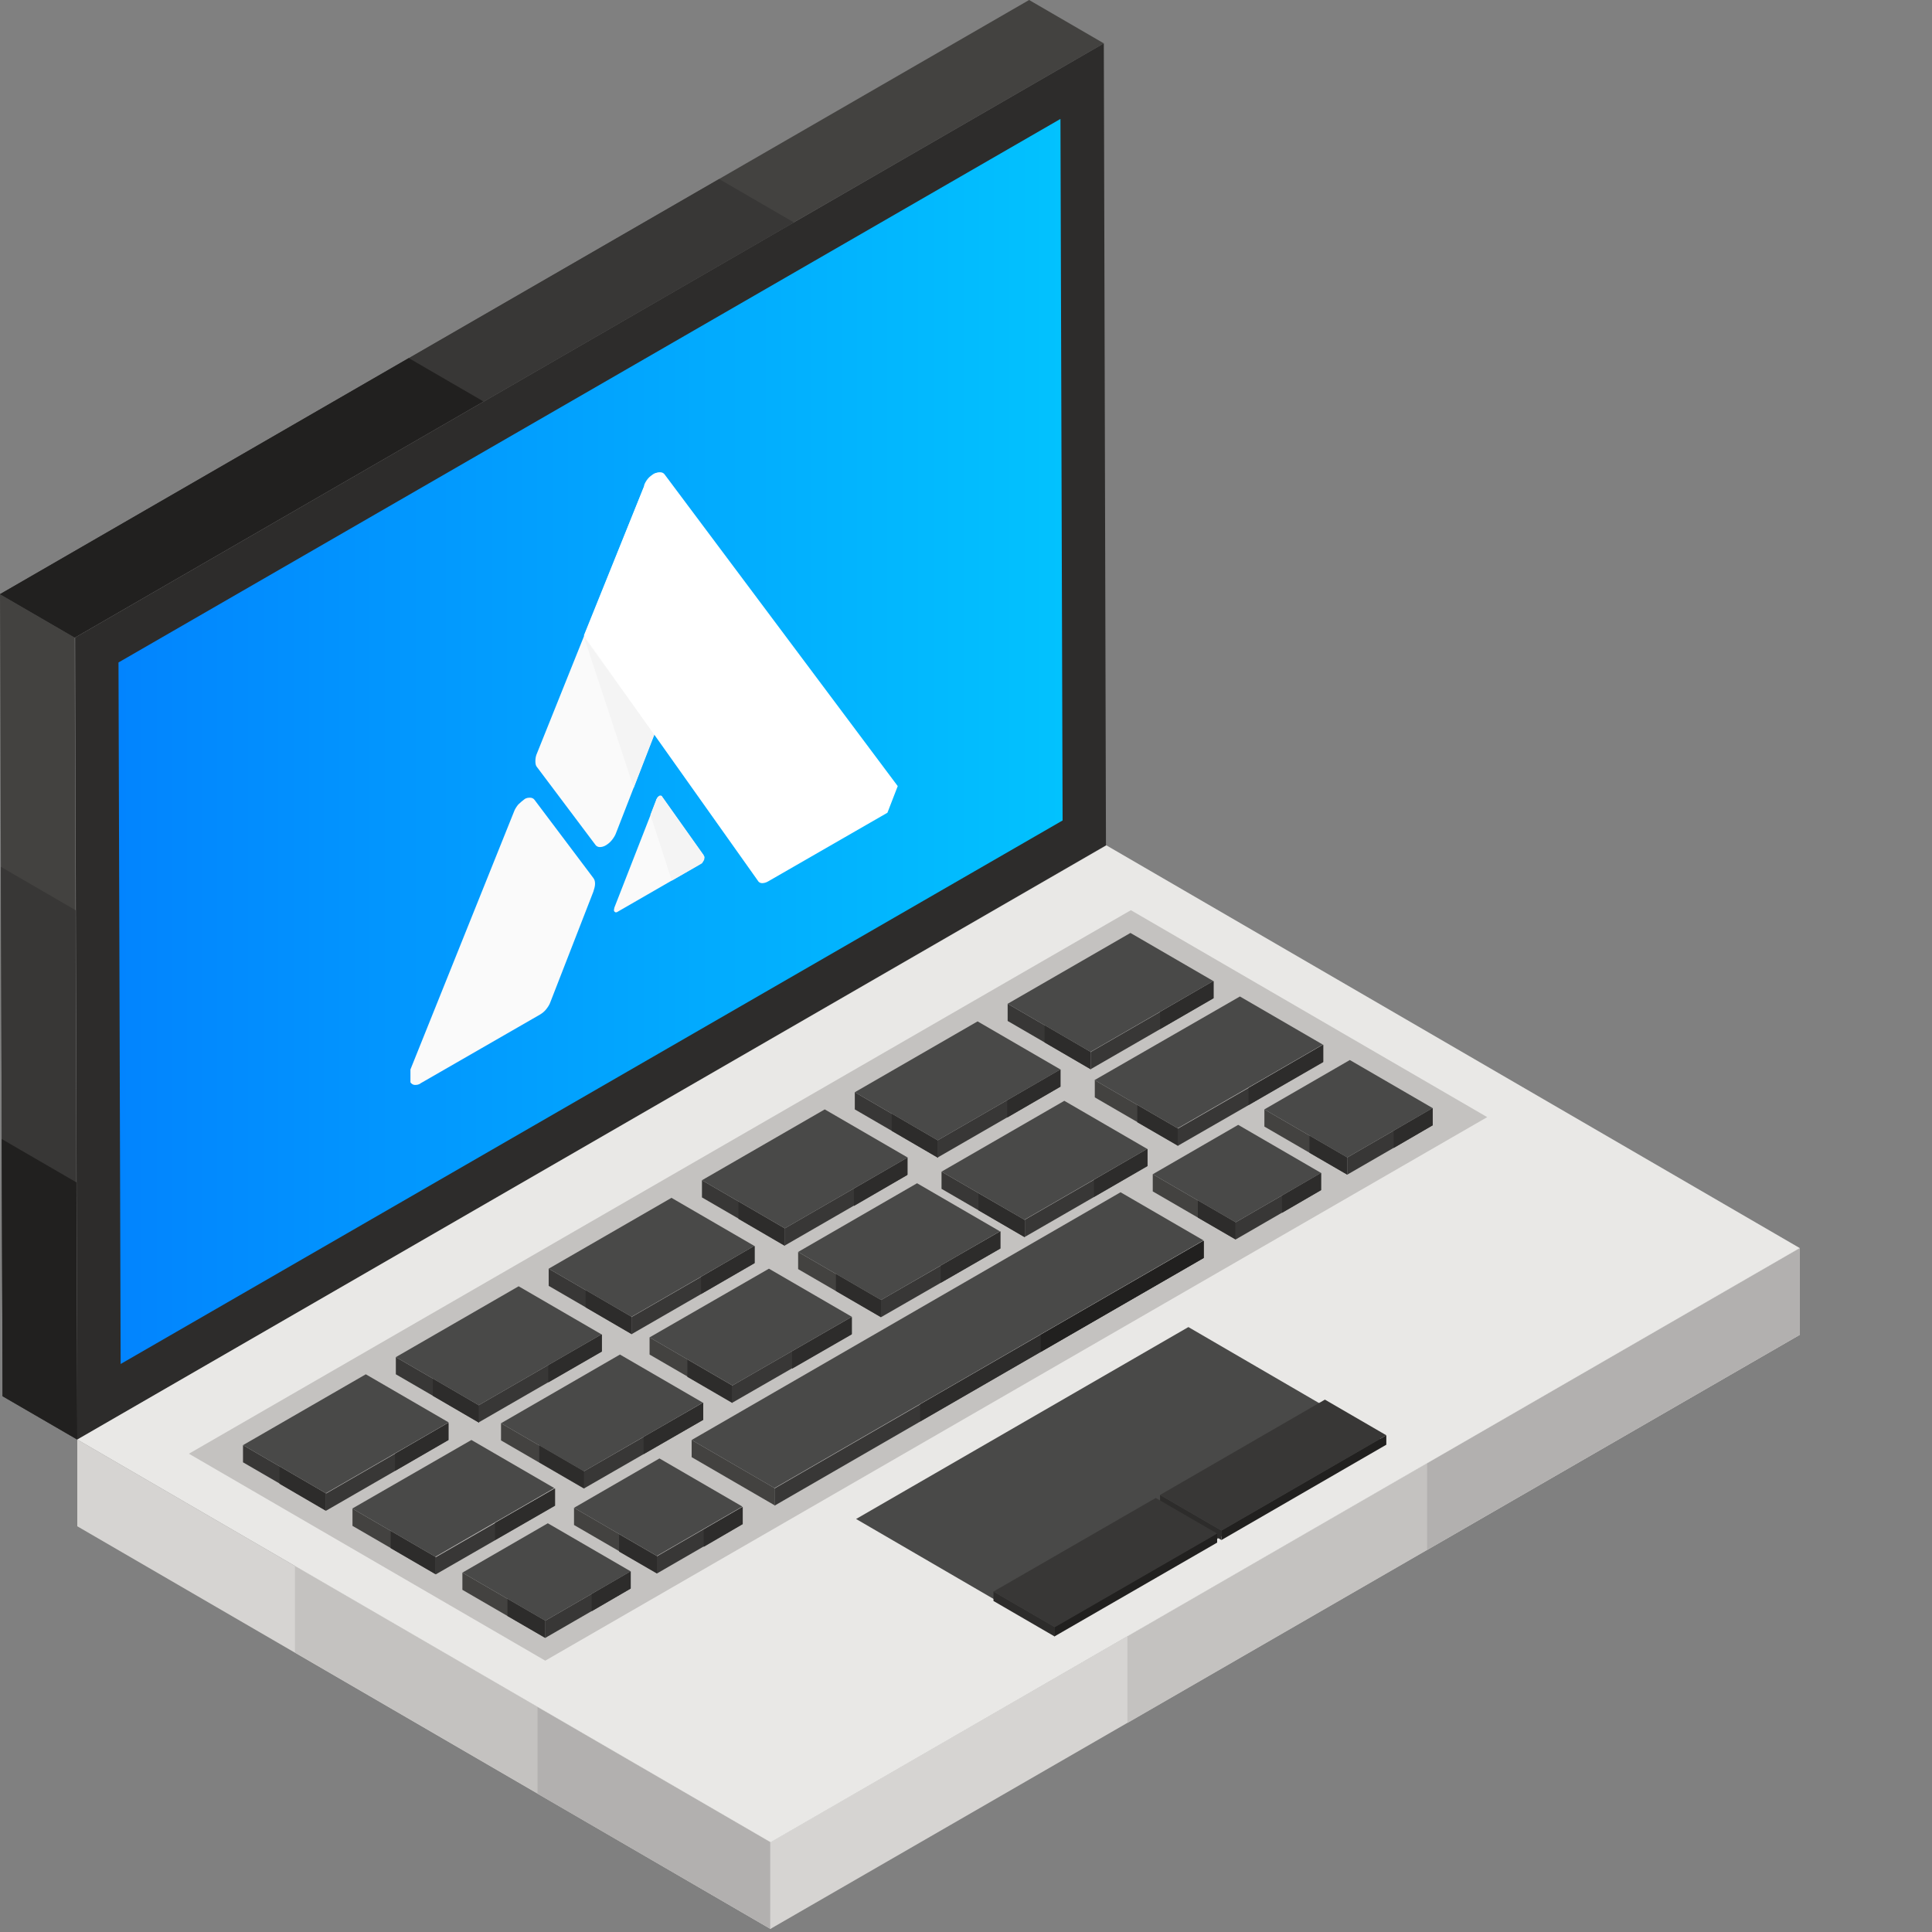<?xml version="1.0" encoding="UTF-8"?>
<svg id="AUDIT" xmlns="http://www.w3.org/2000/svg" xmlns:xlink="http://www.w3.org/1999/xlink" version="1.1" viewBox="0 0 450 450">
  <rect x="0" y="0" width="450" height="450" fill="#808080" stroke="none"/>
  <defs>
    <linearGradient id="linear-gradient" x1="27.6" y1="172.7" x2="247.5" y2="172.7" gradientUnits="userSpaceOnUse">
      <stop offset="0" stop-color="#0284fe"/>
      <stop offset="1" stop-color="#02c2fe"/>
    </linearGradient>
  </defs>
  <g id="AUDIT-2" data-name="AUDIT">
    <g id="Laptop">
      <path d="M18,335.3l-17.4-10.1L0,138.4l17.4,10.1.5,186.8Z" fill="#434240" stroke-width="0"/>
      <path d="M18,335.3l-17.4-10.1-.4-123.3,17.4,10.1.3,123.3Z" fill="#383736" stroke-width="0"/>
      <path d="M18,335.3l-17.4-10.1-.2-59.9,17.4,10.1.2,59.9Z" fill="#21201f" stroke-width="0"/>
      <path d="M17.4,148.5L0,138.4,239.7,0l17.4,10.1L17.4,148.5Z" fill="#434240" stroke-width="0"/>
      <path d="M17.4,148.5L0,138.4,167.5,41.7l17.4,10.1L17.4,148.5Z" fill="#383736" stroke-width="0"/>
      <path d="M17.4,148.5L0,138.4l95.2-55,17.4,10.1-95.2,55Z" fill="#21201f" stroke-width="0"/>
      <path d="M257.1,10.1l.5,186.8L18,335.3l-.5-186.8L257.1,10.1Z" fill="#2d2c2b" stroke-width="0"/>
      <path d="M18,335.3v20.2c0,0,161.5,93.8,161.5,93.8v-20.2c0,0-161.5-93.8-161.5-93.8Z" fill="#d6d4d2" stroke-width="0"/>
      <path d="M68.7,384.9l110.8,64.4v-20.2c0,0-110.8-64.4-110.8-64.4v20.1Z" fill="#c4c2c0" stroke-width="0"/>
      <path d="M125.2,417.8l54.3,31.5v-20.2c0,0-54.3-31.5-54.3-31.5v20.1Z" fill="#b2b0af" stroke-width="0"/>
      <path d="M179.4,429.1v20.2c0,0,239.8-138.4,239.8-138.4v-20.2c0,0-239.8,138.4-239.8,138.4Z" fill="#d6d4d2" stroke-width="0"/>
      <path d="M262.6,401.3l156.6-90.4v-20.2c0,0-156.6,90.4-156.6,90.4v20.2Z" fill="#c4c2c0" stroke-width="0"/>
      <path d="M332.4,361l86.8-50.1v-20.2c0,0-86.8,50.1-86.8,50.1v20.2Z" fill="#b2b0af" stroke-width="0"/>
      <path d="M18,335.3l161.5,93.8,239.7-138.4-161.5-93.8L18,335.3Z" fill="#e9e8e6" stroke-width="0"/>
      <path d="M44,338.6l83,48.2,219.4-126.6-83-48.2-219.4,126.6Z" fill="#c4c2c0" stroke-width="0"/>
      <path d="M247,27.7l.5,163.4L28.1,317.7l-.5-163.4L247,27.7Z" fill="url(#linear-gradient)" stroke-width="0"/>
      <path d="M255,251.6v4s19.3,11.2,19.3,11.2v-4s-19.3-11.2-19.3-11.2Z" fill="#434240" stroke-width="0"/>
      <path d="M264.9,261.4l9.5,5.5v-4s-9.5-5.5-9.5-5.5v4Z" fill="#2d2c2b" stroke-width="0"/>
      <path d="M274.3,262.9v4s33.9-19.5,33.9-19.5v-4s-33.9,19.5-33.9,19.5Z" fill="#383736" stroke-width="0"/>
      <path d="M290.8,257.4l17.4-10.1v-4s-17.4,10.1-17.4,10.1v4Z" fill="#2d2c2b" stroke-width="0"/>
      <path d="M255,251.6l19.3,11.2,33.8-19.5-19.3-11.2-33.9,19.5Z" fill="#494948" stroke-width="0"/>
      <path d="M185.9,291.6v4s19.3,11.2,19.3,11.2v-4s-19.3-11.2-19.3-11.2Z" fill="#434240" stroke-width="0"/>
      <path d="M194.7,300.7l10.5,6.1v-4s-10.5-6.1-10.5-6.1v4Z" fill="#2d2c2b" stroke-width="0"/>
      <path d="M205.2,302.8v4s27.8-16,27.8-16v-4s-27.8,16-27.8,16Z" fill="#383736" stroke-width="0"/>
      <path d="M219.1,298.8l13.9-8v-4s-13.9,8-13.9,8v4Z" fill="#2d2c2b" stroke-width="0"/>
      <path d="M185.9,291.6l19.3,11.2,27.7-16-19.3-11.2-27.7,16Z" fill="#494948" stroke-width="0"/>
      <path d="M151.3,311.5v4s19.3,11.2,19.3,11.2v-4s-19.3-11.2-19.3-11.2Z" fill="#434240" stroke-width="0"/>
      <path d="M160.1,320.7l10.5,6.1v-4s-10.5-6.1-10.5-6.1v4Z" fill="#2d2c2b" stroke-width="0"/>
      <path d="M170.6,322.7v4s27.8-16,27.8-16v-4s-27.8,16-27.8,16Z" fill="#383736" stroke-width="0"/>
      <path d="M184.5,318.8l13.9-8v-4s-13.9,8-13.9,8v4Z" fill="#2d2c2b" stroke-width="0"/>
      <path d="M151.3,311.5l19.3,11.2,27.8-16-19.3-11.2-27.8,16Z" fill="#494948" stroke-width="0"/>
      <path d="M116.7,331.5v4s19.3,11.2,19.3,11.2v-4s-19.3-11.2-19.3-11.2Z" fill="#434240" stroke-width="0"/>
      <path d="M125.6,340.6l10.5,6.1v-4s-10.5-6.1-10.5-6.1v4Z" fill="#2d2c2b" stroke-width="0"/>
      <path d="M136,342.7v4s27.8-16,27.8-16v-4s-27.8,16-27.8,16Z" fill="#383736" stroke-width="0"/>
      <path d="M149.9,338.7l13.9-8v-4s-13.9,8-13.9,8v4Z" fill="#2d2c2b" stroke-width="0"/>
      <path d="M116.7,331.5l19.3,11.2,27.7-16-19.3-11.2-27.7,16Z" fill="#494948" stroke-width="0"/>
      <path d="M82.1,351.4v4s19.3,11.2,19.3,11.2v-4s-19.3-11.2-19.3-11.2Z" fill="#434240" stroke-width="0"/>
      <path d="M91,360.6l10.5,6.1v-4s-10.5-6.1-10.5-6.1v4Z" fill="#2d2c2b" stroke-width="0"/>
      <path d="M101.5,362.7v4s27.8-16,27.8-16v-4s-27.8,16-27.8,16Z" fill="#383736" stroke-width="0"/>
      <path d="M115.3,358.7l13.9-8v-4s-13.9,8-13.9,8v4Z" fill="#2d2c2b" stroke-width="0"/>
      <path d="M82.1,351.4l19.3,11.2,27.7-16-19.3-11.2-27.8,16Z" fill="#494948" stroke-width="0"/>
      <path d="M161.1,335.4v4s19.3,11.2,19.3,11.2v-4s-19.3-11.2-19.3-11.2Z" fill="#434240" stroke-width="0"/>
      <path d="M180.4,346.7v4s99.9-57.7,99.9-57.7v-4s-99.9,57.7-99.9,57.7Z" fill="#383736" stroke-width="0"/>
      <path d="M214.3,331.1l66-38.1v-4s-66,38.1-66,38.1v4Z" fill="#2d2c2b" stroke-width="0"/>
      <path d="M242.4,314.9l38-21.9v-4s-38,21.9-38,21.9v4Z" fill="#21201f" stroke-width="0"/>
      <path d="M161.1,335.4l19.3,11.2,99.9-57.7-19.3-11.2-99.9,57.7Z" fill="#494948" stroke-width="0"/>
      <path d="M107.7,366.3v4s19.3,11.2,19.3,11.2v-4s-19.3-11.2-19.3-11.2Z" fill="#434240" stroke-width="0"/>
      <path d="M118.2,376.4l8.8,5.1v-4s-8.8-5.1-8.8-5.1v4Z" fill="#2d2c2b" stroke-width="0"/>
      <path d="M127,377.5v4s19.9-11.5,19.9-11.5v-4s-19.9,11.5-19.9,11.5Z" fill="#383736" stroke-width="0"/>
      <path d="M137.8,375.3l9.1-5.3v-4s-9.1,5.3-9.1,5.3v4Z" fill="#2d2c2b" stroke-width="0"/>
      <path d="M107.7,366.3l19.3,11.2,19.9-11.5-19.3-11.2-19.9,11.5Z" fill="#494948" stroke-width="0"/>
      <path d="M234.7,233.8v4s19.3,11.2,19.3,11.2v-4s-19.3-11.2-19.3-11.2Z" fill="#383736" stroke-width="0"/>
      <path d="M243.3,242.8l10.8,6.3v-4s-10.8-6.3-10.8-6.3v4Z" fill="#2d2c2b" stroke-width="0"/>
      <path d="M254.1,245v4s28.6-16.5,28.6-16.5v-4s-28.6,16.5-28.6,16.5Z" fill="#383736" stroke-width="0"/>
      <path d="M270.2,239.7l12.4-7.2v-4s-12.4,7.2-12.4,7.2v4Z" fill="#2d2c2b" stroke-width="0"/>
      <path d="M234.7,233.8l19.3,11.2,28.6-16.5-19.3-11.2-28.6,16.5Z" fill="#494948" stroke-width="0"/>
      <path d="M219.3,272.9v4s19.3,11.2,19.3,11.2v-4s-19.3-11.2-19.3-11.2Z" fill="#383736" stroke-width="0"/>
      <path d="M227.9,281.9l10.8,6.3v-4s-10.8-6.2-10.8-6.2v4Z" fill="#2d2c2b" stroke-width="0"/>
      <path d="M238.7,284.1v4s28.6-16.5,28.6-16.5v-4s-28.6,16.5-28.6,16.5Z" fill="#383736" stroke-width="0"/>
      <path d="M254.8,278.8l12.4-7.2v-4s-12.4,7.2-12.4,7.2v4Z" fill="#2d2c2b" stroke-width="0"/>
      <path d="M219.3,272.9l19.3,11.2,28.6-16.5-19.3-11.2-28.6,16.5Z" fill="#494948" stroke-width="0"/>
      <path d="M199.1,254.4v4s19.3,11.2,19.3,11.2v-4s-19.3-11.2-19.3-11.2Z" fill="#383736" stroke-width="0"/>
      <path d="M207.7,263.4l10.8,6.3v-4s-10.8-6.3-10.8-6.3v4Z" fill="#2d2c2b" stroke-width="0"/>
      <path d="M218.4,265.6v4s28.6-16.5,28.6-16.5v-4s-28.6,16.5-28.6,16.5Z" fill="#383736" stroke-width="0"/>
      <path d="M234.6,260.3l12.4-7.2v-4s-12.4,7.2-12.4,7.2v4Z" fill="#2d2c2b" stroke-width="0"/>
      <path d="M199.1,254.4l19.3,11.2,28.6-16.5-19.3-11.2-28.6,16.5Z" fill="#494948" stroke-width="0"/>
      <path d="M163.5,274.9v4s19.3,11.2,19.3,11.2v-4s-19.3-11.2-19.3-11.2Z" fill="#383736" stroke-width="0"/>
      <path d="M172,283.9l10.8,6.3v-4s-10.8-6.3-10.8-6.3v4Z" fill="#2d2c2b" stroke-width="0"/>
      <path d="M182.8,286.1v4s28.6-16.5,28.6-16.5v-4s-28.6,16.5-28.6,16.5Z" fill="#383736" stroke-width="0"/>
      <path d="M198.9,280.9l12.4-7.2v-4s-12.4,7.2-12.4,7.2v4Z" fill="#2d2c2b" stroke-width="0"/>
      <path d="M163.5,274.9l19.3,11.2,28.6-16.5-19.3-11.2-28.6,16.5Z" fill="#494948" stroke-width="0"/>
      <path d="M127.8,295.5v4s19.3,11.2,19.3,11.2v-4s-19.3-11.2-19.3-11.2Z" fill="#383736" stroke-width="0"/>
      <path d="M136.4,304.5l10.8,6.3v-4s-10.8-6.3-10.8-6.3v4Z" fill="#2d2c2b" stroke-width="0"/>
      <path d="M147.2,306.7v4s28.6-16.5,28.6-16.5v-4s-28.6,16.5-28.6,16.5Z" fill="#383736" stroke-width="0"/>
      <path d="M163.3,301.4l12.4-7.2v-4s-12.4,7.2-12.4,7.2v4Z" fill="#2d2c2b" stroke-width="0"/>
      <path d="M127.8,295.5l19.3,11.2,28.6-16.5-19.3-11.2-28.6,16.5Z" fill="#494948" stroke-width="0"/>
      <path d="M92.2,316.1v4s19.3,11.2,19.3,11.2v-4s-19.3-11.2-19.3-11.2Z" fill="#383736" stroke-width="0"/>
      <path d="M100.8,325.1l10.8,6.3v-4s-10.8-6.3-10.8-6.3v4Z" fill="#2d2c2b" stroke-width="0"/>
      <path d="M111.5,327.3v4s28.6-16.5,28.6-16.5v-4s-28.6,16.5-28.6,16.5Z" fill="#383736" stroke-width="0"/>
      <path d="M127.7,322l12.5-7.2v-4s-12.5,7.2-12.5,7.2v4Z" fill="#2d2c2b" stroke-width="0"/>
      <path d="M92.2,316.1l19.3,11.2,28.6-16.5-19.3-11.2-28.6,16.5Z" fill="#494948" stroke-width="0"/>
      <path d="M56.6,336.6v4s19.3,11.2,19.3,11.2v-4s-19.3-11.2-19.3-11.2Z" fill="#383736" stroke-width="0"/>
      <path d="M65.1,345.6l10.8,6.3v-4s-10.8-6.3-10.8-6.3v4Z" fill="#2d2c2b" stroke-width="0"/>
      <path d="M75.9,347.9v4s28.6-16.5,28.6-16.5v-4s-28.6,16.5-28.6,16.5Z" fill="#383736" stroke-width="0"/>
      <path d="M92,342.6l12.4-7.2v-4s-12.4,7.2-12.4,7.2v4Z" fill="#2d2c2b" stroke-width="0"/>
      <path d="M56.6,336.6l19.3,11.2,28.6-16.5-19.3-11.2-28.6,16.5Z" fill="#494948" stroke-width="0"/>
      <path d="M133.7,351.2v4s19.3,11.2,19.3,11.2v-4s-19.3-11.2-19.3-11.2Z" fill="#434240" stroke-width="0"/>
      <path d="M144.2,361.4l8.8,5.1v-4s-8.8-5.1-8.8-5.1v4Z" fill="#2d2c2b" stroke-width="0"/>
      <path d="M153,362.5v4s19.9-11.5,19.9-11.5v-4s-19.9,11.5-19.9,11.5Z" fill="#383736" stroke-width="0"/>
      <path d="M163.9,360.3l9.1-5.3v-4s-9.1,5.3-9.1,5.3v4Z" fill="#2d2c2b" stroke-width="0"/>
      <path d="M133.7,351.2l19.3,11.2,19.9-11.5-19.3-11.2-19.9,11.5Z" fill="#494948" stroke-width="0"/>
      <path d="M268.5,273.5v4s19.3,11.2,19.3,11.2v-4s-19.3-11.2-19.3-11.2Z" fill="#434240" stroke-width="0"/>
      <path d="M279,283.6l8.8,5.1v-4s-8.8-5.1-8.8-5.1v4Z" fill="#2d2c2b" stroke-width="0"/>
      <path d="M287.8,284.7v4s19.9-11.5,19.9-11.5v-4s-19.9,11.5-19.9,11.5Z" fill="#383736" stroke-width="0"/>
      <path d="M298.6,282.5l9.1-5.3v-4s-9.1,5.3-9.1,5.3v4Z" fill="#2d2c2b" stroke-width="0"/>
      <path d="M268.5,273.5l19.3,11.2,19.9-11.5-19.3-11.2-19.9,11.5Z" fill="#494948" stroke-width="0"/>
      <path d="M294.5,258.4v4s19.3,11.2,19.3,11.2v-4s-19.3-11.2-19.3-11.2Z" fill="#434240" stroke-width="0"/>
      <path d="M305,268.5l8.8,5.1v-4s-8.8-5.1-8.8-5.1v4Z" fill="#2d2c2b" stroke-width="0"/>
      <path d="M313.8,269.6v4s19.9-11.5,19.9-11.5v-4s-19.9,11.5-19.9,11.5Z" fill="#383736" stroke-width="0"/>
      <path d="M324.6,267.4l9.1-5.3v-4s-9.1,5.3-9.1,5.3v4Z" fill="#2d2c2b" stroke-width="0"/>
      <path d="M294.5,258.4l19.3,11.2,19.9-11.5-19.3-11.2-19.9,11.5ZM199.4,353.8l45.9,26.7,77.4-44.7-45.9-26.7-77.4,44.7Z" fill="#494948" stroke-width="0"/>
      <path d="M231.4,370.7v2.2s14.3,8.3,14.3,8.3v-2.2s-14.3-8.3-14.3-8.3ZM270.2,348.2v2.2s14.3,8.3,14.3,8.3v-2.2s-14.3-8.3-14.3-8.3Z" fill="#2d2c2b" stroke-width="0"/>
      <path d="M284.5,356.5v2.2s38.4-22.2,38.4-22.2v-2.2s-38.4,22.2-38.4,22.2Z" fill="#21201f" stroke-width="0"/>
      <path d="M270.2,348.2l14.3,8.3,38.4-22.2-14.3-8.3-38.4,22.2Z" fill="#383736" stroke-width="0"/>
      <path d="M245.7,378.9v2.2s37.8-21.8,37.8-21.8v-2.2s-37.8,21.8-37.8,21.8Z" fill="#21201f" stroke-width="0"/>
      <path d="M231.4,370.7l14.3,8.3,37.8-21.8-14.3-8.3-37.8,21.8Z" fill="#383736" stroke-width="0"/>
      <path d="M86.9,168.4c-13.1,0-23.7,10.5-23.7,23.6,0,0,0,0,0,.1,0-13.1-10.6-23.7-23.7-23.7,13.1,0,23.7-10.6,23.7-23.7,0,0,0,0,0,0,0,13.1,10.5,23.7,23.6,23.7,0,0,.1,0,.2,0Z" display="none" fill="#fff" stroke-width="0"/>
    </g>
    <g id="Audit">
      <path d="M152.9,186.3l-9.8,25.1c0,.2-.1.4-.1.5,0,.2,0,.3.1.4s.2.2.3.2c.1,0,.3,0,.4-.1l18.9-10.9c.2-.1.4-.3.6-.5s.3-.5.4-.7c.1-.3.2-.5.2-.8s0-.4-.2-.6l-9.5-13.4c0-.1-.2-.2-.3-.2-.1,0-.3,0-.4.1s-.3.2-.4.4c-.1.2-.2.3-.3.5Z" fill="#fafafa" stroke-width="0"/>
      <g>
        <path d="M150.1,113.1l-25,62.3c-.3.6-.4,1.3-.4,1.9s.1,1.1.4,1.4l13.6,18.1c.2.3.6.5,1,.5.4,0,.9-.1,1.4-.4.5-.3,1-.7,1.4-1.2.4-.5.8-1.1,1-1.7l24.4-62.7c.2-.6.3-1.2.3-1.7,0-.5-.1-1-.4-1.3l-13.4-17.7c-.2-.3-.6-.5-.9-.5-.4,0-.8,0-1.3.3-.4.3-.9.6-1.3,1.1-.4.5-.7,1-.9,1.6Z" fill="#fafafa" stroke-width="0"/>
        <path d="M95.6,252.1c.2.3.6.6,1,.6.4,0,.9,0,1.4-.4l27.8-16c.5-.3,1-.7,1.4-1.2.4-.5.8-1.1,1-1.7l10-25.7c.2-.6.4-1.3.4-1.8,0-.6-.1-1-.4-1.4l-13.7-18.2c-.2-.3-.6-.5-1-.5-.4,0-.9,0-1.4.4s-.9.7-1.4,1.2c-.4.5-.8,1.1-1,1.7l-24.1,60" fill="#fafafa" stroke-width="0"/>
      </g>
      <g>
        <path d="M156.5,205.1l6.8-3.9c.1,0,.3-.2.4-.4.1-.2.2-.3.3-.5,0-.2.1-.4.1-.5s0-.3-.1-.4l-9.8-13.8c0-.1-.2-.2-.3-.2-.1,0-.3,0-.4.1s-.3.2-.4.4c-.1.2-.2.3-.3.5l-1.3,3.4,5,15.4Z" fill="#f4f4f4" stroke-width="0"/>
        <path d="M147.6,183.5l4.8-12.4-16.4-22.8,11.6,35.2Z" fill="#f4f4f4" stroke-width="0"/>
      </g>
      <path d="M206.7,189.3l-27.8,16c-.5.3-1,.4-1.4.4-.4,0-.8-.2-1-.6l-40.5-57.1,14-34.7c.2-.6.6-1.2,1-1.7.4-.5.9-.9,1.4-1.2s.9-.4,1.4-.4c.4,0,.8.2,1,.5l54.3,72.6" fill="#fff" stroke-width="0"/>
    </g>
  </g>
</svg>